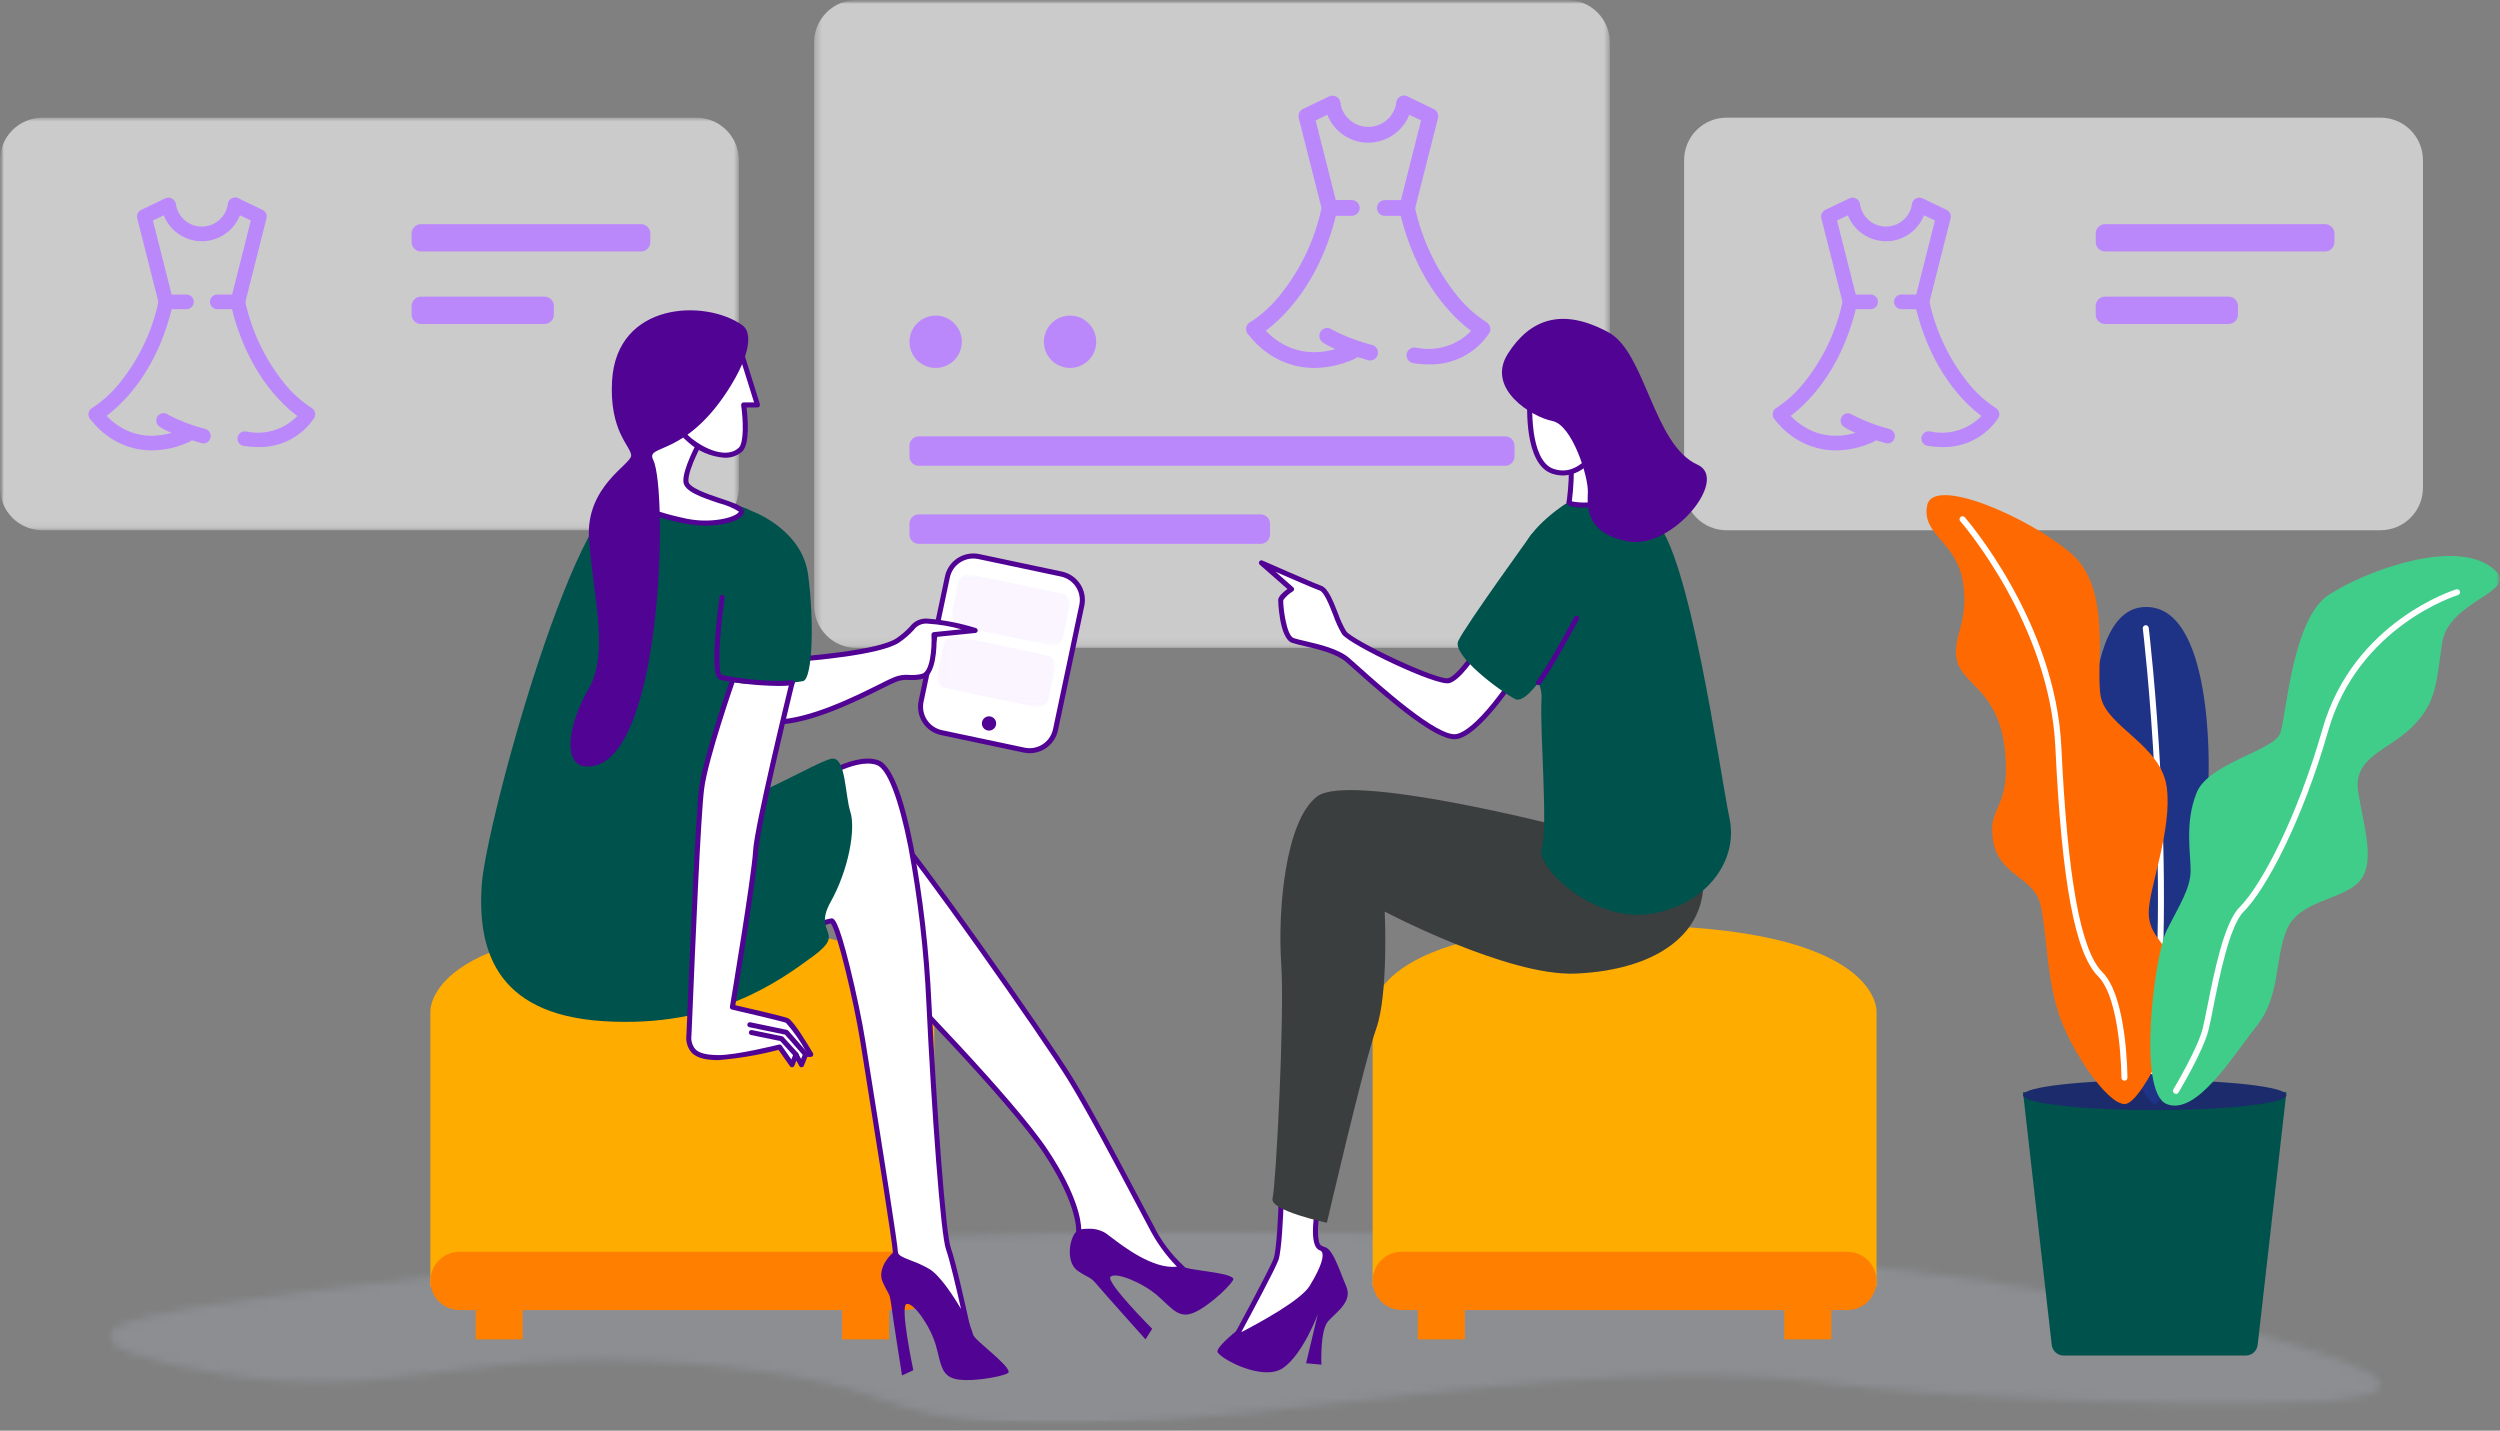 <svg width="339" height="194" viewBox="0 0 339 194" fill="none" xmlns="http://www.w3.org/2000/svg">
<rect x="0" y="0" width="339" height="194" fill="#808080" stroke="none"/>
<g clip-path="url(#clip0_246_1516)">
<mask id="mask0_246_1516" style="mask-type:luminance" maskUnits="userSpaceOnUse" x="0" y="0" width="339" height="194">
<path d="M339 0H0V193.244H339V0Z" fill="white"/>
</mask>
<g mask="url(#mask0_246_1516)">
<mask id="mask1_246_1516" style="mask-type:luminance" maskUnits="userSpaceOnUse" x="0" y="0" width="339" height="194">
<path d="M339 0H0V193.244H339V0Z" fill="white"/>
</mask>
<g mask="url(#mask1_246_1516)">
<g opacity="0.59">
<mask id="mask2_246_1516" style="mask-type:luminance" maskUnits="userSpaceOnUse" x="110" y="0" width="109" height="88">
<path d="M218.294 0H110.395V87.863H218.294V0Z" fill="white"/>
</mask>
<g mask="url(#mask2_246_1516)">
<path d="M212.539 87.863H116.149C115.393 87.863 114.645 87.714 113.947 87.425C113.248 87.136 112.614 86.712 112.08 86.178C111.546 85.643 111.122 85.009 110.833 84.311C110.543 83.613 110.395 82.865 110.395 82.109V5.754C110.395 4.228 111.001 2.764 112.08 1.685C113.159 0.606 114.622 0 116.149 0L212.54 0C213.295 0 214.043 0.149 214.742 0.438C215.44 0.727 216.074 1.151 216.608 1.685C217.143 2.22 217.566 2.854 217.856 3.552C218.145 4.25 218.294 4.998 218.294 5.754V82.109C218.294 82.865 218.145 83.613 217.856 84.311C217.566 85.009 217.143 85.643 216.608 86.178C216.074 86.712 215.44 87.136 214.742 87.425C214.043 87.714 213.295 87.863 212.54 87.863" fill="white"/>
</g>
</g>
<path d="M204.105 63.16H124.583C124.249 63.159 123.928 63.026 123.691 62.789C123.455 62.552 123.321 62.232 123.32 61.897V60.433C123.321 60.098 123.455 59.778 123.691 59.541C123.928 59.304 124.249 59.171 124.583 59.17H204.105C204.44 59.171 204.761 59.304 204.997 59.541C205.234 59.778 205.367 60.098 205.368 60.433V61.9C205.367 62.235 205.234 62.555 204.997 62.792C204.761 63.029 204.44 63.162 204.105 63.163" fill="#BB88FC"/>
<path d="M170.952 73.748H124.583C124.249 73.747 123.928 73.614 123.691 73.377C123.455 73.14 123.321 72.82 123.32 72.485V71.013C123.321 70.678 123.455 70.358 123.691 70.121C123.928 69.885 124.249 69.751 124.583 69.75H170.952C171.287 69.751 171.608 69.885 171.844 70.121C172.081 70.358 172.214 70.678 172.215 71.013V72.48C172.214 72.815 172.081 73.135 171.844 73.372C171.608 73.609 171.287 73.742 170.952 73.743" fill="#BB88FC"/>
<path d="M130.428 46.345C130.428 47.048 130.22 47.735 129.829 48.319C129.439 48.904 128.884 49.359 128.234 49.629C127.585 49.898 126.87 49.968 126.181 49.831C125.492 49.694 124.858 49.355 124.361 48.858C123.864 48.361 123.526 47.728 123.389 47.038C123.251 46.349 123.322 45.634 123.591 44.985C123.86 44.336 124.315 43.781 124.9 43.39C125.484 42.999 126.171 42.791 126.874 42.791C127.817 42.791 128.721 43.165 129.387 43.832C130.054 44.498 130.428 45.402 130.428 46.345Z" fill="#BB88FC"/>
<path d="M148.653 46.345C148.653 47.048 148.444 47.735 148.054 48.319C147.663 48.904 147.108 49.359 146.459 49.629C145.81 49.898 145.095 49.968 144.406 49.831C143.716 49.694 143.083 49.355 142.586 48.858C142.089 48.361 141.75 47.728 141.613 47.038C141.476 46.349 141.546 45.634 141.815 44.985C142.084 44.336 142.54 43.781 143.124 43.39C143.709 42.999 144.396 42.791 145.099 42.791C146.042 42.791 146.945 43.165 147.612 43.832C148.278 44.498 148.653 45.402 148.653 46.345Z" fill="#BB88FC"/>
<path d="M190.794 29.275H187.794C187.51 29.275 187.237 29.162 187.036 28.961C186.836 28.76 186.723 28.488 186.723 28.203C186.723 27.919 186.836 27.647 187.036 27.446C187.237 27.245 187.51 27.132 187.794 27.132H189.963L192.697 16.332L189.945 15.014C189.689 14.891 189.492 14.672 189.397 14.403C189.303 14.135 189.319 13.841 189.442 13.585C189.564 13.328 189.784 13.131 190.052 13.037C190.32 12.942 190.615 12.958 190.871 13.081L194.414 14.781C194.637 14.888 194.817 15.069 194.922 15.293C195.027 15.517 195.051 15.77 194.99 16.01L191.836 28.474C191.778 28.705 191.644 28.91 191.456 29.057C191.267 29.204 191.036 29.283 190.797 29.283" fill="#BB88FC"/>
<path d="M193.711 49.411C193.014 49.409 192.317 49.352 191.628 49.241C191.49 49.219 191.356 49.17 191.236 49.096C191.117 49.022 191.012 48.926 190.93 48.812C190.763 48.582 190.694 48.295 190.739 48.014C190.784 47.734 190.938 47.483 191.168 47.316C191.398 47.149 191.685 47.08 191.965 47.125C193.307 47.422 194.702 47.372 196.018 46.977C197.334 46.583 198.527 45.858 199.483 44.872C197.247 43.217 191.97 38.387 189.747 28.438C189.692 28.163 189.747 27.878 189.9 27.643C190.053 27.408 190.291 27.242 190.565 27.181C190.839 27.12 191.125 27.169 191.363 27.316C191.602 27.464 191.772 27.699 191.839 27.971C192.779 32.456 194.78 36.65 197.672 40.203C198.777 41.56 200.087 42.736 201.555 43.687C201.678 43.757 201.786 43.85 201.873 43.962C201.96 44.074 202.024 44.202 202.061 44.338C202.098 44.475 202.108 44.617 202.09 44.758C202.072 44.898 202.026 45.033 201.955 45.156C201.057 46.508 199.829 47.609 198.386 48.354C196.944 49.099 195.335 49.463 193.713 49.412" fill="#BB88FC"/>
<path d="M183.3 29.275H180.3C180.061 29.275 179.829 29.196 179.641 29.049C179.453 28.902 179.319 28.697 179.261 28.466L176.107 16.002C176.046 15.762 176.071 15.509 176.176 15.285C176.281 15.061 176.46 14.88 176.683 14.773L180.226 13.073C180.482 12.95 180.777 12.934 181.045 13.029C181.313 13.123 181.532 13.32 181.655 13.576C181.778 13.833 181.794 14.127 181.7 14.396C181.605 14.664 181.408 14.883 181.152 15.006L178.4 16.324L181.134 27.124H183.303C183.587 27.124 183.859 27.237 184.06 27.438C184.261 27.639 184.374 27.911 184.374 28.195C184.374 28.48 184.261 28.752 184.06 28.953C183.859 29.154 183.587 29.267 183.303 29.267" fill="#BB88FC"/>
<path d="M170.061 45.69C169.826 45.688 169.598 45.609 169.412 45.465C169.227 45.32 169.094 45.119 169.034 44.892C168.974 44.664 168.99 44.423 169.08 44.206C169.171 43.989 169.33 43.808 169.533 43.69C171.001 42.739 172.311 41.564 173.415 40.207C176.327 36.666 178.33 32.467 179.248 27.975C179.279 27.838 179.337 27.708 179.417 27.593C179.498 27.478 179.601 27.38 179.72 27.304C179.839 27.229 179.971 27.177 180.11 27.153C180.248 27.129 180.39 27.132 180.527 27.163C180.665 27.194 180.795 27.251 180.91 27.332C181.025 27.413 181.123 27.516 181.198 27.634C181.274 27.753 181.325 27.886 181.349 28.024C181.373 28.163 181.37 28.305 181.339 28.442C178.539 40.963 170.907 45.375 170.584 45.557C170.424 45.647 170.244 45.694 170.06 45.694" fill="#BB88FC"/>
<path d="M185.544 19.351C184.137 19.354 182.774 18.859 181.696 17.954C180.619 17.049 179.896 15.792 179.655 14.405C179.626 14.264 179.625 14.119 179.653 13.978C179.681 13.837 179.737 13.703 179.818 13.584C179.899 13.465 180.002 13.364 180.123 13.286C180.244 13.208 180.379 13.155 180.521 13.13C180.662 13.105 180.807 13.11 180.947 13.142C181.087 13.175 181.22 13.235 181.336 13.32C181.452 13.404 181.55 13.511 181.624 13.634C181.698 13.758 181.746 13.895 181.766 14.037C181.925 14.937 182.4 15.75 183.106 16.331C183.811 16.912 184.701 17.222 185.615 17.205C186.528 17.188 187.406 16.845 188.089 16.239C188.773 15.633 189.218 14.802 189.343 13.897C189.362 13.758 189.409 13.623 189.479 13.502C189.55 13.38 189.644 13.274 189.756 13.189C189.868 13.104 189.996 13.041 190.132 13.005C190.268 12.97 190.41 12.961 190.549 12.98C190.689 12.999 190.823 13.045 190.945 13.116C191.066 13.187 191.172 13.281 191.258 13.393C191.343 13.505 191.405 13.633 191.441 13.769C191.477 13.905 191.485 14.047 191.466 14.186C191.265 15.615 190.556 16.924 189.468 17.872C188.38 18.821 186.987 19.346 185.543 19.35" fill="#BB88FC"/>
<path d="M178.222 49.898C176.366 49.901 174.541 49.427 172.922 48.521C171.446 47.704 170.167 46.574 169.175 45.211C169.096 45.094 169.042 44.963 169.015 44.825C168.987 44.687 168.987 44.545 169.015 44.407C169.042 44.269 169.097 44.138 169.175 44.02C169.253 43.904 169.354 43.803 169.471 43.725C169.588 43.647 169.719 43.593 169.857 43.565C169.995 43.538 170.137 43.538 170.275 43.565C170.413 43.593 170.544 43.647 170.661 43.725C170.778 43.803 170.878 43.904 170.957 44.021C171.131 44.279 175.192 50.106 182.868 46.678C183.127 46.562 183.422 46.554 183.687 46.656C183.953 46.757 184.167 46.96 184.283 47.219C184.399 47.479 184.407 47.774 184.305 48.039C184.204 48.305 184.001 48.519 183.742 48.635C182.014 49.442 180.134 49.873 178.227 49.898" fill="#BB88FC"/>
<path d="M185.801 48.885C185.702 48.885 185.603 48.871 185.508 48.844C184.699 48.615 180.597 47.418 179.299 46.377C179.189 46.289 179.098 46.18 179.03 46.057C178.963 45.933 178.92 45.798 178.905 45.658C178.889 45.518 178.902 45.376 178.941 45.241C178.981 45.106 179.046 44.98 179.135 44.87C179.223 44.761 179.331 44.669 179.455 44.602C179.578 44.534 179.714 44.492 179.854 44.476C179.994 44.461 180.135 44.473 180.27 44.513C180.405 44.552 180.531 44.618 180.641 44.706C182.371 45.608 184.2 46.305 186.092 46.783C186.338 46.856 186.55 47.014 186.689 47.23C186.828 47.446 186.885 47.704 186.85 47.958C186.815 48.212 186.69 48.446 186.497 48.615C186.305 48.785 186.058 48.88 185.801 48.883" fill="#BB88FC"/>
<g opacity="0.59">
<mask id="mask3_246_1516" style="mask-type:luminance" maskUnits="userSpaceOnUse" x="0" y="15" width="101" height="57">
<path d="M100.186 15.959H0V71.904H100.186V15.959Z" fill="white"/>
</mask>
<g mask="url(#mask3_246_1516)">
<path d="M94.431 71.904H5.754C4.228 71.904 2.764 71.298 1.685 70.219C0.606 69.14 0 67.676 0 66.15L0 21.709C0.001 20.184 0.608 18.721 1.687 17.643C2.766 16.565 4.229 15.959 5.754 15.959H94.431C95.957 15.959 97.421 16.565 98.5 17.644C99.579 18.723 100.185 20.187 100.185 21.713V66.149C100.185 67.675 99.579 69.139 98.5 70.218C97.421 71.297 95.957 71.904 94.431 71.904Z" fill="white"/>
</g>
</g>
<path d="M86.921 34.1H57.075C56.741 34.099 56.42 33.965 56.184 33.729C55.947 33.492 55.814 33.172 55.812 32.837V31.655C55.814 31.32 55.947 31 56.184 30.763C56.42 30.526 56.741 30.393 57.075 30.392H86.921C87.256 30.394 87.576 30.528 87.812 30.765C88.048 31.001 88.181 31.322 88.181 31.656V32.838C88.18 33.173 88.047 33.493 87.81 33.73C87.574 33.967 87.253 34.1 86.918 34.101" fill="#BB88FC"/>
<path d="M73.841 43.931H57.075C56.741 43.93 56.42 43.797 56.184 43.56C55.947 43.323 55.814 43.003 55.812 42.668V41.486C55.814 41.151 55.947 40.831 56.184 40.594C56.42 40.358 56.741 40.224 57.075 40.223H73.841C74.176 40.224 74.497 40.358 74.733 40.594C74.97 40.831 75.103 41.151 75.105 41.486V42.668C75.103 43.003 74.97 43.323 74.733 43.56C74.497 43.797 74.176 43.93 73.841 43.931" fill="#BB88FC"/>
<path d="M32.249 41.926H29.46C29.196 41.926 28.943 41.821 28.756 41.635C28.57 41.448 28.465 41.195 28.465 40.931C28.465 40.667 28.57 40.414 28.756 40.227C28.943 40.041 29.196 39.936 29.46 39.936H31.474L34.012 29.903L31.457 28.679C31.225 28.561 31.049 28.358 30.965 28.111C30.882 27.865 30.898 27.596 31.01 27.362C31.122 27.127 31.322 26.946 31.566 26.857C31.811 26.768 32.08 26.778 32.317 26.885L35.606 28.461C35.812 28.561 35.978 28.729 36.076 28.937C36.173 29.144 36.196 29.379 36.141 29.602L33.213 41.176C33.158 41.39 33.033 41.58 32.858 41.716C32.684 41.852 32.469 41.926 32.248 41.927" fill="#BB88FC"/>
<path d="M34.959 60.622C34.311 60.62 33.664 60.568 33.024 60.464C32.766 60.419 32.537 60.275 32.385 60.062C32.233 59.849 32.171 59.585 32.212 59.327C32.254 59.069 32.395 58.838 32.605 58.683C32.815 58.528 33.078 58.462 33.337 58.499C34.582 58.775 35.878 58.728 37.1 58.362C38.322 57.996 39.429 57.323 40.318 56.407C38.242 54.87 33.342 50.386 31.278 41.148C31.223 40.892 31.272 40.624 31.413 40.403C31.555 40.182 31.778 40.027 32.034 39.969C32.29 39.912 32.558 39.958 32.78 40.098C33.002 40.237 33.16 40.459 33.22 40.714C34.093 44.878 35.95 48.772 38.636 52.071C39.661 53.331 40.877 54.422 42.241 55.305C42.471 55.437 42.639 55.654 42.709 55.91C42.778 56.166 42.743 56.439 42.612 56.669C41.778 57.925 40.637 58.947 39.298 59.639C37.958 60.33 36.465 60.669 34.958 60.621" fill="#BB88FC"/>
<path d="M25.289 41.926H22.501C22.279 41.925 22.064 41.851 21.89 41.715C21.715 41.579 21.591 41.389 21.536 41.175L18.608 29.602C18.552 29.379 18.575 29.144 18.673 28.937C18.77 28.729 18.936 28.561 19.143 28.461L22.432 26.885C22.669 26.778 22.938 26.768 23.182 26.857C23.426 26.946 23.626 27.127 23.738 27.362C23.851 27.596 23.867 27.865 23.783 28.111C23.7 28.358 23.523 28.561 23.292 28.679L20.737 29.903L23.275 39.936H25.289C25.552 39.936 25.805 40.041 25.992 40.227C26.179 40.414 26.284 40.667 26.284 40.931C26.284 41.195 26.179 41.448 25.992 41.635C25.805 41.821 25.552 41.926 25.289 41.926Z" fill="#BB88FC"/>
<path d="M12.999 57.168C12.779 57.168 12.566 57.095 12.392 56.961C12.217 56.827 12.093 56.639 12.037 56.426C11.981 56.214 11.997 55.989 12.082 55.786C12.168 55.584 12.318 55.415 12.509 55.307C13.87 54.423 15.085 53.332 16.109 52.073C18.812 48.785 20.672 44.886 21.525 40.716C21.552 40.587 21.605 40.465 21.68 40.357C21.755 40.249 21.85 40.157 21.961 40.086C22.071 40.015 22.195 39.967 22.325 39.944C22.454 39.921 22.587 39.924 22.715 39.952C22.843 39.981 22.965 40.035 23.072 40.111C23.18 40.187 23.271 40.283 23.341 40.394C23.411 40.506 23.458 40.63 23.48 40.76C23.501 40.889 23.497 41.022 23.467 41.15C20.867 52.776 13.781 56.873 13.48 57.042C13.332 57.126 13.164 57.17 12.994 57.17" fill="#BB88FC"/>
<path d="M27.373 32.712C26.066 32.715 24.801 32.255 23.8 31.415C22.8 30.575 22.128 29.407 21.905 28.12C21.88 27.99 21.881 27.857 21.908 27.727C21.934 27.597 21.987 27.475 22.062 27.366C22.137 27.257 22.233 27.164 22.345 27.092C22.456 27.021 22.58 26.972 22.711 26.95C22.841 26.927 22.975 26.93 23.104 26.96C23.233 26.989 23.354 27.044 23.462 27.121C23.569 27.198 23.66 27.296 23.73 27.409C23.799 27.522 23.845 27.647 23.865 27.778C24.012 28.614 24.453 29.37 25.108 29.91C25.763 30.45 26.589 30.738 27.438 30.722C28.287 30.707 29.102 30.388 29.737 29.825C30.372 29.261 30.784 28.489 30.9 27.648C30.936 27.387 31.074 27.15 31.284 26.99C31.494 26.831 31.759 26.761 32.021 26.797C32.282 26.832 32.519 26.97 32.678 27.18C32.838 27.39 32.908 27.655 32.872 27.917C32.687 29.245 32.029 30.462 31.018 31.344C30.008 32.226 28.713 32.713 27.372 32.717" fill="#BB88FC"/>
<path d="M20.574 61.075C18.849 61.079 17.153 60.638 15.648 59.796C14.277 59.038 13.09 57.989 12.168 56.723C12.038 56.504 11.998 56.243 12.054 55.995C12.111 55.746 12.261 55.529 12.473 55.388C12.686 55.247 12.944 55.193 13.195 55.237C13.446 55.28 13.671 55.419 13.823 55.623C13.985 55.862 17.756 61.273 24.882 58.09C25.123 57.982 25.396 57.975 25.643 58.069C25.89 58.163 26.088 58.352 26.196 58.593C26.304 58.834 26.311 59.107 26.217 59.354C26.123 59.6 25.935 59.799 25.694 59.907C24.089 60.656 22.344 61.056 20.574 61.08" fill="#BB88FC"/>
<path d="M27.611 60.131C27.52 60.131 27.428 60.118 27.339 60.093C26.588 59.88 22.779 58.769 21.574 57.802C21.47 57.721 21.382 57.62 21.317 57.505C21.252 57.39 21.21 57.264 21.195 57.132C21.179 57.001 21.189 56.868 21.226 56.741C21.262 56.614 21.324 56.495 21.406 56.392C21.489 56.289 21.592 56.203 21.708 56.14C21.824 56.077 21.952 56.038 22.083 56.024C22.215 56.011 22.348 56.024 22.474 56.063C22.6 56.102 22.718 56.165 22.819 56.25C24.426 57.087 26.125 57.734 27.881 58.178C28.106 58.25 28.298 58.398 28.423 58.598C28.549 58.797 28.6 59.035 28.568 59.268C28.535 59.502 28.421 59.716 28.246 59.874C28.071 60.031 27.846 60.122 27.61 60.13" fill="#BB88FC"/>
<g opacity="0.59">
<path d="M322.798 71.903H234.121C232.595 71.903 231.132 71.297 230.052 70.218C228.973 69.139 228.367 67.675 228.367 66.149V21.708C228.367 20.182 228.973 18.718 230.052 17.639C231.132 16.56 232.595 15.954 234.121 15.954H322.798C324.324 15.954 325.788 16.56 326.867 17.639C327.946 18.718 328.552 20.182 328.552 21.708V66.144C328.552 67.67 327.946 69.134 326.867 70.213C325.788 71.292 324.324 71.898 322.798 71.898" fill="white"/>
</g>
<path d="M315.289 34.1H285.443C285.108 34.099 284.787 33.965 284.551 33.729C284.314 33.492 284.181 33.172 284.18 32.837V31.655C284.181 31.32 284.314 31 284.551 30.763C284.787 30.526 285.108 30.393 285.443 30.392H315.289C315.623 30.393 315.944 30.526 316.181 30.763C316.417 31 316.551 31.32 316.552 31.655V32.837C316.551 33.172 316.417 33.492 316.181 33.729C315.944 33.965 315.623 34.099 315.289 34.1Z" fill="#BB88FC"/>
<path d="M302.207 43.931H285.441C285.106 43.93 284.785 43.797 284.549 43.56C284.312 43.323 284.179 43.003 284.178 42.668V41.486C284.179 41.151 284.312 40.831 284.549 40.594C284.785 40.358 285.106 40.224 285.441 40.223H302.207C302.541 40.224 302.862 40.358 303.099 40.594C303.335 40.831 303.469 41.151 303.47 41.486V42.668C303.469 43.003 303.335 43.323 303.099 43.56C302.862 43.797 302.541 43.93 302.207 43.931Z" fill="#BB88FC"/>
<path d="M260.614 41.926H257.825C257.561 41.926 257.308 41.821 257.122 41.635C256.935 41.448 256.83 41.195 256.83 40.931C256.83 40.667 256.935 40.414 257.122 40.227C257.308 40.041 257.561 39.936 257.825 39.936H259.839L262.377 29.903L259.822 28.679C259.59 28.561 259.414 28.358 259.33 28.111C259.247 27.865 259.263 27.596 259.375 27.362C259.488 27.127 259.687 26.946 259.932 26.857C260.176 26.768 260.445 26.778 260.682 26.885L263.971 28.461C264.178 28.561 264.344 28.729 264.441 28.937C264.538 29.144 264.561 29.379 264.506 29.602L261.578 41.175C261.523 41.389 261.398 41.579 261.224 41.715C261.049 41.851 260.835 41.925 260.614 41.926Z" fill="#BB88FC"/>
<path d="M263.325 60.622C262.677 60.62 262.031 60.568 261.391 60.464C261.261 60.445 261.135 60.401 261.022 60.333C260.909 60.265 260.81 60.176 260.732 60.069C260.654 59.963 260.597 59.842 260.566 59.714C260.535 59.586 260.529 59.453 260.55 59.323C260.571 59.192 260.618 59.068 260.687 58.955C260.756 58.843 260.848 58.746 260.955 58.669C261.062 58.593 261.184 58.538 261.312 58.509C261.441 58.48 261.574 58.476 261.704 58.499C262.95 58.775 264.245 58.728 265.467 58.362C266.689 57.996 267.797 57.323 268.685 56.407C266.609 54.87 261.709 50.386 259.645 41.148C259.615 41.02 259.611 40.887 259.633 40.758C259.654 40.628 259.702 40.504 259.771 40.392C259.841 40.281 259.933 40.185 260.04 40.109C260.147 40.033 260.269 39.979 260.397 39.95C260.525 39.922 260.658 39.919 260.788 39.942C260.917 39.965 261.041 40.013 261.151 40.084C261.262 40.155 261.358 40.247 261.432 40.355C261.507 40.464 261.56 40.585 261.587 40.714C262.46 44.878 264.317 48.772 267.003 52.071C268.029 53.331 269.245 54.422 270.608 55.305C270.838 55.437 271.007 55.654 271.077 55.91C271.146 56.166 271.112 56.439 270.98 56.669C270.147 57.925 269.006 58.947 267.666 59.639C266.327 60.33 264.833 60.668 263.326 60.621" fill="#BB88FC"/>
<path d="M253.656 41.926H250.868C250.647 41.925 250.432 41.851 250.257 41.715C250.082 41.579 249.958 41.389 249.903 41.175L246.975 29.602C246.919 29.379 246.943 29.144 247.04 28.937C247.137 28.729 247.303 28.561 247.51 28.461L250.799 26.885C251.036 26.778 251.305 26.768 251.549 26.857C251.794 26.946 251.993 27.127 252.105 27.362C252.218 27.596 252.234 27.865 252.151 28.111C252.067 28.358 251.89 28.561 251.659 28.679L249.104 29.903L251.642 39.936H253.656C253.92 39.936 254.173 40.041 254.359 40.227C254.546 40.414 254.651 40.667 254.651 40.931C254.651 41.195 254.546 41.448 254.359 41.635C254.173 41.821 253.92 41.926 253.656 41.926Z" fill="#BB88FC"/>
<path d="M241.364 57.168C241.147 57.164 240.936 57.089 240.765 56.955C240.594 56.82 240.471 56.633 240.416 56.423C240.36 56.212 240.375 55.989 240.458 55.788C240.541 55.587 240.687 55.418 240.874 55.307C242.236 54.423 243.45 53.332 244.474 52.073C247.178 48.785 249.037 44.886 249.89 40.716C249.969 40.481 250.131 40.283 250.347 40.161C250.563 40.039 250.816 40.001 251.058 40.055C251.3 40.109 251.513 40.251 251.656 40.453C251.799 40.656 251.862 40.904 251.832 41.15C249.232 52.776 242.147 56.873 241.846 57.042C241.697 57.126 241.53 57.17 241.359 57.17" fill="#BB88FC"/>
<path d="M255.739 32.712C254.433 32.715 253.167 32.255 252.167 31.415C251.166 30.575 250.495 29.407 250.271 28.12C250.232 27.863 250.295 27.6 250.446 27.388C250.598 27.177 250.827 27.033 251.084 26.988C251.34 26.943 251.604 27.001 251.819 27.149C252.033 27.296 252.182 27.522 252.231 27.778C252.378 28.614 252.819 29.37 253.474 29.91C254.129 30.45 254.956 30.738 255.805 30.722C256.653 30.707 257.469 30.388 258.103 29.825C258.738 29.261 259.151 28.489 259.266 27.648C259.324 27.407 259.469 27.195 259.674 27.055C259.879 26.915 260.128 26.856 260.374 26.889C260.62 26.923 260.845 27.047 261.005 27.237C261.164 27.427 261.248 27.669 261.238 27.917C261.053 29.245 260.395 30.462 259.385 31.344C258.374 32.226 257.08 32.713 255.738 32.717" fill="#BB88FC"/>
<path d="M248.942 61.075C247.217 61.078 245.521 60.638 244.016 59.796C242.646 59.037 241.459 57.989 240.537 56.723C240.407 56.504 240.367 56.243 240.424 55.995C240.48 55.746 240.63 55.529 240.843 55.388C241.055 55.247 241.313 55.193 241.564 55.237C241.815 55.28 242.04 55.419 242.192 55.623C242.354 55.862 246.125 61.273 253.251 58.09C253.37 58.037 253.499 58.007 253.629 58.004C253.76 58 253.89 58.022 254.012 58.069C254.134 58.116 254.246 58.186 254.341 58.276C254.436 58.366 254.512 58.473 254.565 58.593C254.619 58.712 254.648 58.84 254.651 58.971C254.655 59.102 254.633 59.232 254.586 59.354C254.54 59.476 254.469 59.588 254.38 59.682C254.29 59.777 254.182 59.854 254.063 59.907C252.458 60.656 250.713 61.056 248.943 61.08" fill="#BB88FC"/>
<path d="M255.979 60.131C255.887 60.131 255.795 60.118 255.707 60.093C254.956 59.88 251.147 58.769 249.942 57.802C249.742 57.635 249.615 57.396 249.589 57.137C249.563 56.878 249.64 56.618 249.803 56.415C249.966 56.212 250.202 56.08 250.461 56.05C250.72 56.019 250.981 56.091 251.187 56.25C252.794 57.087 254.492 57.734 256.249 58.178C256.473 58.25 256.665 58.398 256.791 58.598C256.917 58.797 256.968 59.035 256.935 59.268C256.903 59.502 256.789 59.716 256.614 59.874C256.439 60.031 256.214 60.122 255.978 60.13" fill="#BB88FC"/>
<g opacity="0.3">
<mask id="mask4_246_1516" style="mask-type:luminance" maskUnits="userSpaceOnUse" x="14" y="166" width="309" height="28">
<path d="M322.959 166.861H14.695V193.243H322.959V166.861Z" fill="white"/>
</mask>
<g mask="url(#mask4_246_1516)">
<mask id="mask5_246_1516" style="mask-type:luminance" maskUnits="userSpaceOnUse" x="14" y="166" width="309" height="28">
<path d="M29.785 176.759C24.057 177.576 14.752 179.074 14.692 181.232C14.638 183.179 22.131 184.774 24.754 185.332C54.745 191.717 61.26 181.012 100.942 185.632C121.755 188.056 118.615 192.076 137.072 193.087C162.326 194.471 200.818 186.071 232.389 186.449C245.859 186.61 246.071 187.971 264.403 189.058C271.603 189.485 322.046 192.413 322.943 187.94C323.105 187.131 321.889 184.878 300.076 179.366C300.076 179.366 195.935 153.055 29.785 176.757" fill="white"/>
</mask>
<g mask="url(#mask5_246_1516)">
<path d="M323.11 153.057H14.643V194.473H323.11V153.057Z" fill="url(#paint0_linear_246_1516)"/>
</g>
</g>
</g>
<path d="M304.53 183.811H279.83C279.431 183.811 279.046 183.664 278.749 183.399C278.451 183.133 278.262 182.767 278.216 182.371L274.316 148.089H310.038L306.138 182.371C306.093 182.767 305.904 183.133 305.606 183.399C305.308 183.664 304.923 183.811 304.524 183.811" fill="#00524C"/>
<path d="M310.04 148.496C310.04 149.617 302.04 150.526 292.179 150.526C282.318 150.526 274.318 149.617 274.318 148.496C274.318 147.375 282.318 146.466 292.179 146.466C302.04 146.466 310.04 147.375 310.04 148.496Z" fill="#1C2B6B"/>
<path d="M290.557 82.327C280.815 83.139 284.057 112.366 284.057 112.366C286.493 137.534 289.74 148.9 292.176 149.712C294.612 150.524 299.483 113.99 299.483 105.059C299.483 105.059 300.295 81.515 290.552 82.327" fill="#1E3286"/>
<path d="M291.774 145.652C291.716 145.653 291.659 145.641 291.607 145.617C291.554 145.594 291.507 145.559 291.47 145.516C291.432 145.473 291.403 145.422 291.387 145.367C291.37 145.312 291.366 145.254 291.374 145.197C294.574 118.76 290.603 85.549 290.562 85.216C290.554 85.112 290.586 85.008 290.652 84.927C290.718 84.846 290.813 84.794 290.917 84.781C291.02 84.768 291.125 84.796 291.209 84.858C291.293 84.921 291.349 85.013 291.367 85.116C291.408 85.45 295.395 118.759 292.179 145.293C292.167 145.391 292.12 145.481 292.046 145.547C291.973 145.613 291.878 145.649 291.779 145.65" fill="white"/>
<path d="M261.327 68.525C260.515 72.584 265.387 73.396 266.198 79.079C267.009 84.762 264.574 86.386 265.386 89.633C266.198 92.88 271.069 93.692 271.881 101.811C272.693 109.93 269.445 109.118 270.257 113.989C271.069 118.86 275.94 118.86 276.752 122.919C277.564 126.978 277.564 132.661 279.187 137.533C280.81 142.405 285.682 149.711 288.118 149.711C290.554 149.711 297.049 135.911 295.425 131.85C293.801 127.789 291.366 126.979 291.366 123.731C291.366 120.483 294.614 112.365 293.802 106.682C292.99 100.999 285.683 98.563 284.871 94.504C284.059 90.445 286.495 79.89 280.812 75.019C275.129 70.148 262.139 64.465 261.327 68.524" fill="#FF6902"/>
<path d="M338.455 77.455C341.325 80.325 331.96 81.514 331.148 87.197C330.336 92.88 330.336 95.316 327.089 98.563C323.842 101.81 318.97 102.622 319.782 107.494C320.594 112.366 322.218 117.236 319.782 119.672C317.346 122.108 311.663 122.108 310.039 126.167C308.415 130.226 309.227 135.097 305.98 139.157C302.733 143.217 297.861 151.335 293.802 149.711C289.743 148.087 292.178 129.411 293.802 126.167C295.426 122.923 297.049 120.484 297.049 118.048C297.049 115.612 296.237 111.553 297.861 107.494C299.485 103.435 308.415 101.811 309.227 99.375C310.039 96.939 310.851 83.949 315.722 80.702C320.593 77.455 333.584 72.583 338.455 77.455Z" fill="#40CD8A"/>
<path d="M295.062 148.322C294.99 148.322 294.92 148.303 294.858 148.267C294.796 148.231 294.744 148.179 294.709 148.116C294.674 148.053 294.655 147.983 294.656 147.911C294.657 147.839 294.677 147.769 294.714 147.707C294.747 147.652 297.999 142.216 298.685 139.468C298.862 138.76 299.076 137.688 299.322 136.446C300.222 131.939 301.576 125.129 303.663 123.046C306.693 120.017 311.534 110.739 314.926 98.866C319.105 84.238 332.926 79.957 333.061 79.915C333.164 79.884 333.276 79.895 333.37 79.947C333.465 79.998 333.536 80.084 333.567 80.188C333.598 80.291 333.586 80.402 333.535 80.497C333.484 80.591 333.397 80.662 333.294 80.693C333.159 80.733 319.761 84.898 315.706 99.093C312.276 111.099 307.34 120.522 304.237 123.625C302.324 125.538 300.944 132.472 300.119 136.614C299.869 137.866 299.654 138.947 299.473 139.674C298.757 142.54 295.546 147.907 295.41 148.134C295.374 148.195 295.324 148.245 295.263 148.28C295.202 148.315 295.133 148.334 295.062 148.334" fill="white"/>
<path d="M288.073 146.543C287.966 146.543 287.864 146.501 287.788 146.426C287.712 146.351 287.668 146.25 287.667 146.143C287.667 146.037 287.597 135.488 284.505 132.396C281.369 129.259 279.579 119.662 278.705 101.277C277.905 84.577 265.936 70.812 265.816 70.677C265.78 70.637 265.752 70.591 265.734 70.54C265.716 70.489 265.709 70.436 265.712 70.382C265.715 70.328 265.728 70.276 265.752 70.227C265.775 70.179 265.808 70.136 265.848 70.1C265.889 70.065 265.936 70.038 265.987 70.02C266.037 70.003 266.091 69.996 266.145 70C266.198 70.004 266.251 70.018 266.299 70.042C266.347 70.066 266.39 70.099 266.425 70.14C266.548 70.279 278.707 84.245 279.515 101.24C280.369 119.162 282.137 128.88 285.08 131.824C288.408 135.152 288.48 145.696 288.48 146.143C288.48 146.25 288.438 146.352 288.363 146.429C288.288 146.505 288.186 146.548 288.08 146.55L288.073 146.543Z" fill="white"/>
<path d="M138.873 101.713L127.668 99.343C126.736 99.146 125.921 98.587 125.402 97.789C124.882 96.99 124.701 96.019 124.898 95.087L128.462 78.238C128.659 77.306 129.218 76.491 130.016 75.972C130.814 75.452 131.786 75.271 132.718 75.468L143.923 77.838C144.854 78.035 145.67 78.594 146.189 79.393C146.708 80.191 146.89 81.162 146.693 82.094L143.129 98.943C143.032 99.405 142.845 99.843 142.578 100.232C142.311 100.621 141.971 100.953 141.575 101.211C141.18 101.468 140.738 101.645 140.274 101.731C139.811 101.817 139.334 101.811 138.873 101.713Z" fill="white"/>
<path d="M139.622 102.134C139.347 102.134 139.072 102.105 138.804 102.048L127.604 99.678C127.098 99.571 126.619 99.366 126.193 99.074C125.767 98.781 125.403 98.408 125.121 97.975C124.839 97.543 124.646 97.058 124.551 96.55C124.456 96.043 124.463 95.521 124.57 95.016L128.134 78.167C128.35 77.147 128.962 76.254 129.836 75.685C130.711 75.116 131.775 74.917 132.796 75.133L143.996 77.503C144.501 77.61 144.98 77.815 145.406 78.107C145.832 78.4 146.196 78.773 146.478 79.206C146.76 79.638 146.954 80.123 147.048 80.63C147.143 81.138 147.136 81.66 147.03 82.165L143.466 99.015C143.28 99.897 142.796 100.688 142.096 101.256C141.397 101.824 140.523 102.133 139.622 102.134ZM131.968 75.735C131.224 75.738 130.504 75.995 129.927 76.464C129.35 76.933 128.952 77.586 128.798 78.313L125.234 95.162C125.056 96.005 125.219 96.884 125.689 97.606C126.159 98.328 126.897 98.834 127.74 99.012L138.94 101.382C139.357 101.471 139.788 101.476 140.207 101.398C140.627 101.32 141.027 101.16 141.384 100.927C141.742 100.695 142.05 100.394 142.291 100.042C142.532 99.69 142.702 99.294 142.79 98.876L146.354 82.027C146.442 81.61 146.447 81.179 146.369 80.76C146.291 80.34 146.131 79.94 145.898 79.583C145.665 79.225 145.364 78.917 145.013 78.676C144.661 78.435 144.265 78.265 143.848 78.177L132.648 75.807C132.424 75.759 132.196 75.735 131.968 75.735Z" fill="#510394"/>
<g opacity="0.59">
<mask id="mask6_246_1516" style="mask-type:luminance" maskUnits="userSpaceOnUse" x="128" y="77" width="18" height="11">
<path d="M145.085 77.847H128.996V87.562H145.085V77.847Z" fill="white"/>
</mask>
<g mask="url(#mask6_246_1516)">
<path d="M142.512 87.532L130.083 84.903C129.907 84.866 129.74 84.794 129.591 84.692C129.443 84.591 129.316 84.461 129.218 84.31C129.12 84.159 129.052 83.99 129.019 83.814C128.986 83.637 128.989 83.455 129.026 83.279L129.945 78.933C129.982 78.757 130.054 78.59 130.155 78.442C130.257 78.293 130.387 78.166 130.538 78.068C130.689 77.97 130.857 77.902 131.034 77.87C131.211 77.837 131.393 77.839 131.569 77.876L143.998 80.505C144.174 80.542 144.341 80.614 144.489 80.715C144.638 80.817 144.765 80.947 144.863 81.098C144.961 81.249 145.029 81.417 145.062 81.594C145.094 81.771 145.092 81.953 145.055 82.129L144.136 86.475C144.099 86.651 144.027 86.818 143.925 86.966C143.824 87.115 143.694 87.242 143.543 87.34C143.392 87.438 143.223 87.505 143.046 87.538C142.869 87.572 142.688 87.569 142.512 87.532Z" fill="#F6EEFF"/>
</g>
</g>
<g opacity="0.59">
<mask id="mask7_246_1516" style="mask-type:luminance" maskUnits="userSpaceOnUse" x="127" y="86" width="17" height="10">
<path d="M143.122 86.223H127.033V95.938H143.122V86.223Z" fill="white"/>
</mask>
<g mask="url(#mask7_246_1516)">
<path d="M140.549 95.908L128.12 93.279C127.944 93.242 127.777 93.17 127.628 93.069C127.48 92.967 127.353 92.837 127.255 92.686C127.157 92.535 127.089 92.366 127.056 92.19C127.023 92.013 127.026 91.831 127.063 91.655L127.982 87.309C128.019 87.133 128.091 86.966 128.192 86.817C128.294 86.669 128.424 86.542 128.575 86.444C128.726 86.346 128.894 86.278 129.071 86.246C129.248 86.213 129.43 86.215 129.606 86.252L142.035 88.881C142.211 88.918 142.378 88.99 142.527 89.091C142.675 89.193 142.802 89.323 142.9 89.474C142.998 89.625 143.066 89.793 143.099 89.97C143.132 90.147 143.129 90.329 143.092 90.505L142.173 94.851C142.136 95.027 142.064 95.194 141.962 95.342C141.861 95.491 141.731 95.618 141.58 95.716C141.429 95.814 141.26 95.882 141.083 95.915C140.907 95.947 140.725 95.945 140.549 95.908Z" fill="#F6EEFF"/>
</g>
</g>
<path d="M135.079 98.101C135.079 98.292 135.022 98.479 134.916 98.638C134.809 98.797 134.658 98.921 134.482 98.994C134.305 99.068 134.11 99.087 133.923 99.049C133.735 99.012 133.563 98.92 133.428 98.785C133.293 98.65 133.2 98.477 133.163 98.29C133.126 98.102 133.145 97.908 133.218 97.731C133.291 97.554 133.415 97.403 133.574 97.297C133.733 97.191 133.92 97.134 134.112 97.134C134.368 97.134 134.614 97.236 134.795 97.417C134.977 97.599 135.079 97.844 135.079 98.101Z" fill="#510394"/>
<path d="M254.456 174.434H186.128V137.199C186.128 137.199 185.34 125.475 220.292 125.475C255.244 125.475 254.456 137.199 254.456 137.199V174.434Z" fill="#FFAC00"/>
<path d="M252.045 170.052C251.559 169.847 251.036 169.741 250.508 169.742H190.075C189.027 169.742 188.023 170.158 187.282 170.899C186.541 171.64 186.125 172.644 186.125 173.692C186.125 174.74 186.541 175.744 187.282 176.485C188.023 177.226 189.027 177.642 190.075 177.642H192.256V181.621H198.634V177.642H241.949V181.621H248.327V177.642H250.508C251.419 177.641 252.301 177.325 253.006 176.749C253.711 176.172 254.194 175.369 254.375 174.476C254.556 173.584 254.423 172.656 253.998 171.85C253.574 171.045 252.884 170.41 252.045 170.055" fill="#FF7F00"/>
<path d="M126.689 174.434H58.361V137.199C58.361 137.199 57.573 125.475 92.525 125.475C127.477 125.475 126.689 137.199 126.689 137.199V174.434Z" fill="#FFAC00"/>
<path d="M124.277 170.052C123.791 169.847 123.268 169.741 122.74 169.742H62.307C61.26 169.742 60.255 170.158 59.514 170.899C58.774 171.64 58.357 172.644 58.357 173.692C58.357 174.74 58.774 175.744 59.514 176.485C60.255 177.226 61.26 177.642 62.307 177.642H64.488V181.621H70.868V177.642H114.183V181.621H120.561V177.642H122.742C123.653 177.641 124.536 177.325 125.24 176.749C125.945 176.172 126.429 175.369 126.61 174.476C126.791 173.584 126.657 172.656 126.233 171.85C125.808 171.045 125.118 170.41 124.279 170.055" fill="#FF7F00"/>
<path d="M108.19 89.385C108.19 89.385 119.175 88.613 121.748 86.833C124.321 85.053 123.694 84.233 125.891 84.233C128.043 84.427 130.168 84.848 132.231 85.488L126.645 86.053C126.645 86.053 126.896 91.263 125.076 91.702C123.256 92.141 123.067 91.514 121.376 92.141C119.685 92.768 111.207 97.79 105.244 97.916C99.281 98.042 108.194 89.379 108.194 89.379" fill="white"/>
<path d="M105.118 98.266C103.965 98.266 103.24 97.93 102.962 97.266C102.015 95.002 107.342 89.733 107.953 89.14C108.01 89.082 108.086 89.047 108.167 89.04C108.276 89.032 119.087 88.254 121.555 86.548C122.232 86.089 122.854 85.552 123.406 84.948C123.692 84.57 124.072 84.273 124.509 84.088C124.945 83.903 125.422 83.836 125.893 83.893C128.079 84.083 130.238 84.509 132.332 85.163C132.408 85.186 132.474 85.234 132.518 85.3C132.562 85.366 132.582 85.445 132.574 85.524C132.567 85.603 132.532 85.676 132.476 85.732C132.42 85.788 132.346 85.823 132.267 85.831L126.999 86.364C127.028 87.618 126.974 91.599 125.157 92.038C124.54 92.196 123.902 92.252 123.267 92.202C122.663 92.143 122.053 92.234 121.492 92.466C121.142 92.596 120.445 92.944 119.562 93.385C116.219 95.055 109.995 98.162 105.249 98.262H105.119M108.342 89.714C106.167 91.847 103.024 95.634 103.595 96.999C103.764 97.399 104.316 97.599 105.235 97.577C109.828 97.477 115.962 94.417 119.257 92.772C120.194 92.304 120.87 91.966 121.257 91.824C121.906 91.559 122.608 91.454 123.306 91.518C123.875 91.564 124.447 91.514 125 91.372C126.125 91.1 126.4 87.972 126.308 86.072C126.304 85.984 126.333 85.899 126.39 85.832C126.447 85.766 126.528 85.724 126.615 85.715L130.373 85.335C128.912 84.926 127.412 84.672 125.897 84.577C125.52 84.52 125.135 84.568 124.784 84.716C124.433 84.864 124.13 85.107 123.908 85.417C123.323 86.056 122.665 86.625 121.949 87.112C119.449 88.84 109.636 89.619 108.349 89.712" fill="#510394"/>
<path d="M145.789 167.173C144.889 168.42 144.619 171.316 146.189 172.361C147.759 173.406 147.781 173.042 148.754 174.202C149.727 175.362 155.332 181.617 155.332 181.617L156.232 180.18C156.232 180.18 149.912 173.843 150.583 173.136C151.254 172.429 154.883 173.892 156.918 175.65C158.953 177.408 159.845 178.969 162.079 177.912C164.313 176.855 167.466 173.731 167.233 173.37C166.65 172.47 160.969 172.288 160.406 171.719C159.843 171.15 154.376 167.063 150.642 166.559C146.908 166.055 145.789 167.172 145.789 167.172" fill="#510394"/>
<path d="M120.199 131.896C120.199 131.896 136.983 148.85 141.86 156.245C146.737 163.64 146.265 167.101 146.265 167.101C146.265 167.101 148.465 166.629 149.726 167.494C150.987 168.359 156.334 173.079 160.346 171.978C158.581 170.379 157.139 168.456 156.098 166.314C153.898 162.223 148.546 151.839 145.163 146.333C141.78 140.827 123.663 115.069 121.414 113.122C119.165 111.175 120.199 131.896 120.199 131.896Z" fill="white"/>
<path d="M159.072 172.485C155.71 172.485 151.945 169.608 150.217 168.285C149.923 168.06 149.691 167.885 149.532 167.774C148.412 167.004 146.357 167.429 146.332 167.433C146.278 167.444 146.222 167.443 146.169 167.428C146.116 167.413 146.068 167.386 146.027 167.349C145.987 167.312 145.957 167.265 145.938 167.214C145.919 167.162 145.913 167.106 145.921 167.052C145.921 167.02 146.288 163.586 141.569 156.431C136.769 149.149 120.118 132.303 119.95 132.131C119.89 132.071 119.854 131.991 119.85 131.907C119.85 131.862 119.625 127.335 119.614 122.765C119.591 113.321 120.473 112.892 120.85 112.708C120.979 112.648 121.124 112.63 121.265 112.657C121.405 112.683 121.533 112.753 121.632 112.857C123.855 114.784 141.96 140.469 145.449 146.148C148.07 150.415 151.92 157.701 154.469 162.522C155.234 163.969 155.894 165.222 156.393 166.146C157.418 168.242 158.827 170.126 160.549 171.701C160.599 171.74 160.637 171.792 160.66 171.851C160.682 171.911 160.687 171.975 160.675 172.037C160.663 172.1 160.633 172.157 160.59 172.204C160.547 172.25 160.492 172.284 160.431 172.301C159.986 172.42 159.527 172.48 159.067 172.477M147.605 166.622C148.415 166.586 149.218 166.788 149.914 167.204C150.087 167.323 150.325 167.504 150.627 167.736C152.392 169.085 156.376 172.127 159.597 171.764C158.069 170.199 156.786 168.412 155.791 166.464C155.291 165.535 154.63 164.284 153.864 162.835C151.32 158.021 147.475 150.747 144.864 146.499C141.387 140.839 123.381 115.273 121.182 113.367C121.166 113.352 121.148 113.339 121.13 113.328C120.408 113.838 119.989 120.806 120.53 131.735C121.88 133.105 137.489 148.989 142.142 156.043C146.107 162.054 146.587 165.511 146.616 166.683C146.945 166.639 147.276 166.617 147.608 166.617" fill="#510394"/>
<path d="M122.147 169.203C120.71 169.758 118.913 172.045 119.665 173.776C120.417 175.507 120.631 175.213 120.818 176.716C121.005 178.219 122.311 186.516 122.311 186.516L123.846 185.798C123.846 185.798 121.984 177.044 122.931 176.815C123.878 176.586 126.131 179.787 126.884 182.368C127.637 184.949 127.537 186.745 129.984 187.068C132.431 187.391 136.778 186.485 136.778 186.056C136.778 184.982 132.107 181.744 131.944 180.956C131.781 180.168 129.412 173.77 126.552 171.319C123.692 168.868 122.145 169.197 122.145 169.197" fill="#510394"/>
<path d="M109.248 106.774C109.248 106.774 115.532 102.204 118.981 103.412C122.43 104.62 125.266 121.712 125.952 135.988C126.638 150.264 127.873 167.363 128.6 169.326C129.327 171.289 131.144 179.688 131.144 179.688C131.144 179.688 128.018 173.688 125.838 172.379C123.658 171.07 121.404 170.925 121.404 169.762C121.404 168.599 117.825 146.462 117.004 141.283C116.183 136.104 113.604 124.883 112.729 124.876C111.616 125.132 110.546 125.55 109.554 126.116L109.248 106.774Z" fill="white"/>
<path d="M131.146 180.028C131.084 180.027 131.024 180.01 130.971 179.978C130.918 179.945 130.875 179.899 130.846 179.844C130.815 179.785 127.74 173.914 125.667 172.671C124.909 172.236 124.115 171.868 123.294 171.571C122.05 171.087 121.067 170.704 121.067 169.756C121.067 168.832 118.567 153.162 117.359 145.632C117.064 143.787 116.823 142.276 116.673 141.332C115.801 135.811 113.455 126.098 112.659 125.217C111.63 125.48 110.642 125.884 109.723 126.417C109.671 126.445 109.613 126.459 109.553 126.458C109.494 126.457 109.436 126.441 109.386 126.41C109.335 126.38 109.292 126.337 109.263 126.286C109.234 126.234 109.218 126.176 109.218 126.117L108.91 106.775C108.909 106.72 108.922 106.666 108.946 106.617C108.971 106.568 109.007 106.525 109.051 106.493C109.314 106.302 115.522 101.833 119.099 103.084C120.842 103.694 122.438 107.612 123.843 114.729C125.154 121.743 125.975 128.839 126.298 135.967C126.981 150.176 128.228 167.32 128.925 169.203C129.652 171.165 131.408 179.267 131.483 179.611C131.5 179.692 131.488 179.776 131.448 179.849C131.408 179.921 131.343 179.977 131.265 180.005C131.228 180.018 131.189 180.025 131.149 180.025M112.732 124.525H112.737C113.084 124.525 113.609 124.525 115.227 131.048C116.075 134.463 116.927 138.548 117.349 141.221C117.498 142.166 117.74 143.676 118.035 145.521C119.835 156.772 121.751 168.851 121.751 169.753C121.751 170.211 122.398 170.485 123.542 170.93C124.4 171.24 125.228 171.623 126.019 172.077C127.437 172.928 129.188 175.59 130.314 177.49C129.722 174.861 128.759 170.719 128.284 169.437C127.554 167.467 126.315 150.555 125.615 135.997C125.293 128.903 124.477 121.84 123.172 114.859C121.872 108.287 120.308 104.23 118.872 103.728C115.909 102.69 110.543 106.285 109.597 106.943L109.897 125.55C110.779 125.051 111.738 124.706 112.735 124.527" fill="#510394"/>
<path d="M98.841 68.329C98.841 68.329 101.976 68.801 102.375 69.842C104.82 76.212 94.611 106.797 96.682 108.764C98.753 110.731 111.174 102.864 112.934 102.864C114.694 102.864 114.59 107.833 115.315 110.11C116.04 112.387 115.108 117.874 112.624 122.325C110.14 126.776 114.901 126.259 110.243 129.675C105.585 133.091 96.993 139.405 81.88 138.475C66.767 137.545 64.8 128.227 65.318 120.049C65.836 111.871 78.672 64.565 85.913 66.738L98.841 68.329Z" fill="#00524C"/>
<path d="M107.722 91.292C107.722 91.292 102.643 111.958 102.468 115.373C102.293 118.788 99.318 136.564 99.318 136.564C99.318 136.564 106.027 138.096 106.718 138.378C107.409 138.66 109.939 142.978 109.939 142.978H109.251L108.688 144.385L107.937 143.009L107.405 144.385L105.716 141.977C105.716 141.977 99.836 143.447 97.366 143.416C94.896 143.385 93.3 142.853 93.425 140.382C93.55 137.911 94.56 111.503 95.148 106.922C95.736 102.341 99.96 90.474 99.96 90.474L107.722 91.292Z" fill="white"/>
<path d="M108.685 144.725C108.624 144.725 108.563 144.708 108.511 144.677C108.458 144.645 108.414 144.6 108.385 144.546L107.985 143.818L107.719 144.506C107.697 144.564 107.659 144.615 107.61 144.653C107.561 144.691 107.503 144.716 107.441 144.723C107.379 144.731 107.317 144.721 107.26 144.696C107.203 144.67 107.155 144.63 107.119 144.579L105.565 142.363C102.875 143.067 100.128 143.533 97.356 143.756C96.049 143.739 94.601 143.603 93.769 142.717C93.497 142.394 93.295 142.018 93.176 141.613C93.057 141.207 93.024 140.782 93.078 140.363C93.102 139.894 93.158 138.542 93.236 136.67C93.562 128.87 94.325 110.601 94.803 106.876C95.388 102.311 99.463 90.845 99.636 90.359C99.662 90.287 99.711 90.225 99.776 90.184C99.841 90.143 99.918 90.125 99.994 90.133L107.754 90.952C107.803 90.957 107.85 90.972 107.893 90.996C107.935 91.021 107.972 91.054 108.001 91.094C108.029 91.134 108.049 91.18 108.058 91.228C108.067 91.277 108.066 91.326 108.054 91.374C108.003 91.58 102.981 112.047 102.81 115.391C102.647 118.576 100.122 133.821 99.71 136.303C101.146 136.632 106.216 137.803 106.847 138.062C107.585 138.362 109.626 141.767 110.234 142.803C110.265 142.855 110.282 142.915 110.282 142.976C110.282 143.037 110.266 143.096 110.235 143.149C110.205 143.202 110.161 143.245 110.108 143.275C110.055 143.305 109.995 143.32 109.934 143.319H109.478L109.001 144.511C108.977 144.572 108.936 144.624 108.883 144.662C108.829 144.701 108.766 144.723 108.701 144.726H108.681M105.71 141.633C105.765 141.633 105.819 141.646 105.868 141.672C105.917 141.697 105.959 141.734 105.99 141.779L107.311 143.662L107.611 142.884C107.635 142.823 107.675 142.77 107.728 142.731C107.78 142.693 107.843 142.67 107.908 142.665C107.974 142.661 108.039 142.676 108.096 142.707C108.153 142.739 108.2 142.787 108.231 142.844L108.631 143.582L108.924 142.85C108.95 142.786 108.993 142.732 109.05 142.694C109.107 142.655 109.174 142.635 109.242 142.635H109.329C108.566 141.221 107.643 139.899 106.578 138.696C106.037 138.474 101.094 137.324 99.236 136.896C99.151 136.877 99.077 136.825 99.028 136.753C98.98 136.68 98.961 136.592 98.975 136.506C99.005 136.328 101.949 118.706 102.121 115.354C102.285 112.161 106.577 94.508 107.291 91.59L100.191 90.841C99.577 92.587 96.01 102.841 95.482 106.962C95.008 110.657 94.246 128.905 93.92 136.697C93.842 138.571 93.785 139.924 93.761 140.397C93.714 140.724 93.735 141.057 93.822 141.375C93.909 141.693 94.061 141.991 94.267 142.248C94.782 142.797 95.737 143.048 97.367 143.071C99.767 143.109 105.567 141.657 105.63 141.643C105.657 141.636 105.685 141.633 105.713 141.633" fill="#510394"/>
<path d="M95.208 59.44C95.208 59.44 92.936 63.415 93.008 65.261C93.08 67.107 99.823 68.171 100.462 69.161C101.101 70.151 97.051 71.504 93.007 70.652C90.697 70.295 88.468 69.539 86.417 68.418C85.281 67.779 85.994 56.506 89.259 55.654C92.524 54.802 95.209 59.435 95.209 59.435" fill="white"/>
<path d="M95.671 71.273C94.752 71.275 93.835 71.181 92.936 70.995C90.593 70.626 88.331 69.858 86.249 68.725C85.317 68.2 85.535 64.457 85.782 62.55C86.037 60.579 86.882 55.93 89.172 55.331C92.65 54.424 95.391 59.074 95.504 59.272C95.534 59.324 95.55 59.383 95.55 59.443C95.55 59.503 95.534 59.562 95.504 59.614C95.483 59.653 93.282 63.525 93.349 65.252C93.382 66.132 96.002 67.008 97.737 67.589C99.471 68.17 100.446 68.513 100.749 68.989C100.833 69.119 100.874 69.272 100.868 69.426C100.862 69.581 100.809 69.73 100.715 69.853C100.161 70.653 98.073 71.277 95.671 71.277M90.064 55.903C89.822 55.903 89.579 55.934 89.344 55.996C88.359 56.253 87.46 57.833 86.874 60.331C86.031 63.923 86.174 67.768 86.593 68.136C87.579 68.69 88.942 69.456 93.076 70.327C96.4 71.027 99.653 70.184 100.151 69.462C100.197 69.395 100.187 69.378 100.174 69.356C99.353 68.848 98.457 68.472 97.52 68.239C95.159 67.449 92.721 66.632 92.665 65.28C92.6 63.566 94.365 60.266 94.811 59.454C94.353 58.736 92.398 55.903 90.066 55.903" fill="#510394"/>
<path d="M100.19 46.825L102.717 54.912H100.84C100.84 54.912 101.562 59.894 100.407 60.978C99.252 62.062 96.648 62.241 93.471 59.641C91.022 57.641 91.16 54.514 91.377 52.204C91.594 49.894 95.496 46.104 100.19 46.825Z" fill="white"/>
<path d="M98.268 62.071C96.398 61.943 94.628 61.179 93.252 59.906C90.519 57.669 90.852 54.093 91.034 52.172C91.37 50.601 92.296 49.22 93.62 48.311C94.541 47.572 95.603 47.029 96.742 46.715C97.88 46.401 99.07 46.323 100.24 46.486C100.303 46.496 100.363 46.523 100.411 46.565C100.46 46.606 100.496 46.661 100.515 46.722L103.042 54.809C103.058 54.86 103.061 54.914 103.052 54.967C103.043 55.02 103.022 55.07 102.99 55.113C102.959 55.157 102.917 55.192 102.869 55.216C102.821 55.24 102.769 55.253 102.715 55.253H101.229C101.386 56.529 101.729 60.205 100.639 61.226C99.986 61.8 99.137 62.102 98.268 62.069M98.994 47.069C97.192 47.099 95.451 47.723 94.041 48.845C92.872 49.645 92.043 50.852 91.716 52.23C91.466 54.897 91.532 57.608 93.686 59.371C95.725 61.039 98.624 62.171 100.172 60.723C100.919 60.023 100.772 56.814 100.501 54.956C100.494 54.907 100.497 54.858 100.511 54.811C100.525 54.764 100.549 54.72 100.581 54.683C100.613 54.646 100.653 54.616 100.698 54.596C100.742 54.575 100.791 54.565 100.84 54.565H102.252L99.928 47.129C99.619 47.09 99.308 47.07 98.996 47.07" fill="#510394"/>
<path d="M100.696 44.123C95.686 40.523 83.624 40.905 82.996 51.631C82.596 58.507 85.588 60.552 85.588 61.767C85.588 62.982 79.421 65.932 79.868 72.993C80.314 80.054 82.681 88.545 79.844 93.372C77.007 98.199 76.284 103.635 79.332 103.919C89.879 104.902 90.632 66.473 88.573 62.356C87.493 60.194 92.82 62.056 98.728 52.883C101.867 48.007 101.977 45.046 100.694 44.124" fill="#510394"/>
<path d="M101.769 69.233C101.769 69.233 108.721 71.625 109.575 77.905C110.429 84.185 110.185 92.05 108.904 92.355C107.623 92.66 99.454 93.331 97.803 91.867C96.153 90.403 98.403 71.839 101.765 69.233" fill="#00524C"/>
<path d="M105.452 93.012C102.867 92.977 100.29 92.709 97.752 92.212C97.134 92.099 96.614 91.306 96.99 86.32C97.19 83.656 97.571 80.99 97.575 80.964C97.589 80.874 97.637 80.793 97.71 80.739C97.783 80.685 97.874 80.662 97.964 80.675C98.054 80.688 98.135 80.737 98.189 80.81C98.243 80.883 98.266 80.974 98.253 81.064C97.489 86.392 97.323 91.192 97.89 91.546C104.19 92.702 107.335 92.24 107.366 92.235C107.456 92.221 107.547 92.243 107.621 92.296C107.694 92.35 107.743 92.43 107.757 92.52C107.771 92.61 107.749 92.701 107.696 92.775C107.642 92.848 107.562 92.897 107.472 92.911C106.804 92.995 106.131 93.031 105.458 93.019" fill="#510394"/>
<path d="M109.251 143.318C109.202 143.318 109.153 143.308 109.109 143.288C109.064 143.267 109.025 143.238 108.993 143.201L106.45 140.295L101.609 139.289C101.565 139.28 101.523 139.262 101.486 139.237C101.449 139.212 101.417 139.179 101.392 139.142C101.342 139.066 101.325 138.973 101.343 138.884C101.362 138.796 101.414 138.718 101.49 138.668C101.566 138.618 101.659 138.601 101.748 138.619L106.701 139.648C106.774 139.663 106.84 139.702 106.889 139.758L109.508 142.75C109.551 142.799 109.579 142.86 109.589 142.925C109.599 142.991 109.59 143.057 109.562 143.117C109.535 143.177 109.491 143.228 109.436 143.264C109.381 143.299 109.316 143.318 109.251 143.318Z" fill="#510394"/>
<path d="M107.936 143.35C107.889 143.35 107.841 143.34 107.797 143.321C107.754 143.302 107.715 143.273 107.682 143.238L105.802 141.164L101.822 140.347C101.733 140.329 101.655 140.276 101.605 140.2C101.555 140.124 101.538 140.032 101.556 139.943C101.574 139.854 101.627 139.775 101.703 139.725C101.779 139.676 101.871 139.658 101.96 139.676L106.049 140.516C106.121 140.531 106.185 140.567 106.234 140.621L108.189 142.778C108.234 142.827 108.263 142.888 108.274 142.953C108.284 143.019 108.276 143.086 108.249 143.146C108.222 143.207 108.178 143.258 108.123 143.295C108.067 143.331 108.003 143.35 107.936 143.35Z" fill="#510394"/>
<path d="M172.397 176.903C172.397 176.903 164.53 182.379 165.117 183.377C165.704 184.375 171.323 187.342 173.997 185.49C176.671 183.638 178.692 178.222 178.692 178.222L177.103 184.856L179.182 185.046C179.182 185.046 178.976 180.4 180.094 179.155C181.212 177.91 183.458 176.485 182.548 174.423C181.638 172.361 180.48 168.278 179.079 169.23C177.678 170.182 172.392 176.903 172.392 176.903" fill="#510394"/>
<path d="M173.742 162.503C173.742 162.503 173.552 169.295 173.034 170.754C172.516 172.213 167.498 181.444 167.498 181.444C167.498 181.444 176.298 177.131 177.881 174.552C179.464 171.973 180.369 169.687 179.081 169.23C177.793 168.773 178.668 163.866 178.668 163.866L173.742 162.503Z" fill="white"/>
<path d="M167.494 181.786C167.435 181.786 167.377 181.771 167.325 181.741C167.274 181.712 167.23 181.669 167.2 181.618C167.17 181.567 167.153 181.509 167.152 181.45C167.151 181.391 167.166 181.332 167.194 181.28C167.244 181.188 172.205 172.055 172.708 170.638C173.108 169.525 173.331 164.823 173.397 162.492C173.399 162.44 173.412 162.389 173.436 162.343C173.46 162.297 173.494 162.257 173.536 162.227C173.578 162.196 173.626 162.175 173.677 162.165C173.728 162.156 173.78 162.158 173.83 162.172L178.756 163.535C178.838 163.558 178.909 163.61 178.954 163.683C179 163.755 179.016 163.841 179.001 163.925C178.601 166.157 178.586 168.692 179.192 168.907C179.366 168.965 179.523 169.061 179.653 169.19C179.783 169.318 179.882 169.474 179.941 169.647C180.271 170.581 179.691 172.247 178.169 174.73C176.556 177.364 168.008 181.572 167.645 181.75C167.598 181.773 167.547 181.786 167.494 181.786ZM174.067 162.948C174.015 164.49 173.811 169.578 173.352 170.867C172.926 172.067 169.623 178.224 168.316 180.643C170.635 179.443 176.38 176.343 177.585 174.373C179.406 171.4 179.438 170.279 179.296 169.873C179.271 169.796 179.228 169.727 179.17 169.67C179.112 169.614 179.042 169.572 178.964 169.549C178.264 169.3 177.964 168.256 178.047 166.358C178.085 165.606 178.162 164.856 178.277 164.111L174.067 162.948Z" fill="#510394"/>
<path d="M211.715 112.073C211.715 112.073 182.966 104.66 178.597 108C174.228 111.34 173.255 123.641 173.733 130.678C174.211 137.715 173.008 160.829 172.558 162.491C172.108 164.153 179.927 165.809 179.927 165.809C179.927 165.809 184.927 144.232 186.615 139.482C188.303 134.732 187.768 123.612 187.768 123.612C187.768 123.612 204.448 132.412 213.646 132.018C224.96 131.528 231.469 126.339 230.946 118.902C230.423 111.465 211.719 112.073 211.719 112.073" fill="#3A3E3F"/>
<path d="M200.413 87.922C200.413 87.922 197.977 91.892 196.44 92.299C194.903 92.706 183.24 87.171 182.264 85.799C181.288 84.427 180.299 80.192 179.064 79.753C177.829 79.314 171.051 76.321 171.051 76.321L175.13 79.895C175.13 79.895 173.692 80.85 173.66 81.351C173.628 81.852 173.933 86.357 175.3 86.843C176.667 87.329 180.805 87.843 182.717 89.477C184.629 91.111 194.475 100.467 197.544 99.877C200.613 99.287 205.51 91.622 205.51 91.622L200.413 87.922Z" fill="white"/>
<path d="M197.253 100.24C194.591 100.24 188.925 95.491 183.675 90.783C183.16 90.321 182.753 89.956 182.496 89.737C181.17 88.605 178.679 88.025 176.861 87.602C176.172 87.442 175.578 87.302 175.187 87.165C173.44 86.544 173.317 81.38 173.32 81.33C173.35 80.851 174.051 80.251 174.577 79.865L170.826 76.579C170.764 76.525 170.723 76.451 170.711 76.37C170.699 76.288 170.716 76.205 170.761 76.136C170.805 76.066 170.873 76.015 170.952 75.992C171.031 75.968 171.115 75.974 171.19 76.008C171.258 76.038 177.969 79.001 179.179 79.431C180.079 79.751 180.73 81.403 181.42 83.152C181.713 84.004 182.09 84.824 182.545 85.601C182.945 86.168 185.845 87.801 189.289 89.407C193.273 91.263 195.858 92.101 196.355 91.969C197.506 91.669 199.466 88.816 200.123 87.744C200.148 87.704 200.18 87.669 200.219 87.641C200.258 87.614 200.302 87.595 200.348 87.586C200.394 87.576 200.442 87.577 200.488 87.587C200.534 87.597 200.578 87.616 200.616 87.644L205.716 91.338C205.787 91.389 205.835 91.466 205.851 91.552C205.868 91.638 205.85 91.726 205.803 91.8C205.603 92.118 200.79 99.59 197.613 100.206C197.496 100.228 197.376 100.239 197.256 100.238M172.956 77.527L175.363 79.636C175.403 79.671 175.434 79.714 175.454 79.763C175.475 79.811 175.483 79.864 175.48 79.916C175.476 79.969 175.461 80.02 175.434 80.066C175.408 80.111 175.371 80.15 175.327 80.179C174.808 80.481 174.358 80.89 174.009 81.379C173.96 82.157 174.409 86.161 175.422 86.522C175.777 86.648 176.354 86.782 177.022 86.938C178.909 87.377 181.493 87.979 182.946 89.219C183.209 89.444 183.619 89.811 184.138 90.276C187.109 92.941 194.999 100.022 197.486 99.538C198.66 99.31 200.364 97.849 202.415 95.313C203.644 93.793 204.658 92.3 205.052 91.705L200.516 88.417C199.872 89.417 197.948 92.259 196.536 92.633C194.784 93.095 183.002 87.417 181.993 86C181.505 85.179 181.103 84.309 180.793 83.405C180.246 82.019 179.566 80.293 178.96 80.078C178.151 79.791 175.066 78.452 172.96 77.531" fill="#510394"/>
<path d="M212.766 68.016C210.674 69.275 206.137 72.886 206.492 75.509C206.847 78.132 203.474 83.368 203.492 86.097C203.51 88.826 209.275 90.271 209.029 94.797C208.783 99.323 209.948 112.444 209.05 114.971C208.152 117.498 215.924 124.997 223.54 123.958C231.156 122.919 235.774 116.858 234.524 110.987C233.274 105.116 229.069 74.367 224.275 70.473C219.481 66.579 212.775 68.012 212.775 68.012" fill="#00524C"/>
<path d="M213.053 62.106C213.053 62.106 213.123 67.283 212.767 68.016C212.411 68.749 218.667 68.871 219.478 66.583C220.289 64.295 215.251 60.216 215.251 60.216L213.053 62.106Z" fill="white"/>
<path d="M214.563 68.83C213.63 68.83 212.763 68.704 212.504 68.356C212.452 68.287 212.42 68.204 212.412 68.118C212.404 68.032 212.42 67.945 212.459 67.867C212.711 65.959 212.795 64.033 212.711 62.111C212.71 62.061 212.72 62.011 212.741 61.966C212.762 61.92 212.792 61.88 212.83 61.847L215.03 59.956C215.091 59.904 215.168 59.874 215.248 59.873C215.328 59.872 215.406 59.899 215.469 59.949C216.345 60.676 217.167 61.467 217.928 62.314C219.554 64.147 220.185 65.622 219.803 66.697C219.318 68.063 217.346 68.545 216.213 68.711C215.667 68.789 215.117 68.828 214.566 68.829M213.141 67.984C214.486 68.248 215.874 68.187 217.191 67.808C217.946 67.595 218.901 67.19 219.157 66.467C219.726 64.867 216.718 61.894 215.257 60.667L213.399 62.267C213.463 64.179 213.376 66.093 213.14 67.991" fill="#510394"/>
<path d="M207.453 54.401C207.453 54.401 206.919 62.694 210.564 63.901C214.209 65.108 216.442 61.165 216.625 60.648C216.808 60.131 215.565 54.034 207.453 54.396" fill="white"/>
<path d="M211.93 64.475C211.429 64.473 210.932 64.39 210.458 64.229C206.607 62.949 207.091 54.729 207.113 54.378C207.118 54.294 207.154 54.215 207.215 54.156C207.275 54.097 207.354 54.062 207.439 54.058C212.104 53.85 214.511 55.731 215.706 57.347C216.508 58.306 216.948 59.517 216.949 60.767C216.514 61.692 215.891 62.516 215.118 63.185C214.249 63.992 213.114 64.452 211.929 64.476M207.781 54.732C207.737 56.045 207.804 57.359 207.981 58.66C208.262 60.59 208.956 63.011 210.671 63.581C214.245 64.769 216.286 60.581 216.302 60.539C216.152 59.329 215.623 58.197 214.79 57.306C213.701 56.071 211.609 54.643 207.779 54.733" fill="#510394"/>
<path d="M204.472 47.957C201.423 52.735 207.813 56.575 210.5 57.088C213.187 57.601 215.4 64.64 215.311 66.743C215.222 68.846 215.069 72.396 220.882 73.431C226.695 74.466 234.561 64.972 230.176 63.009C224.208 60.338 223.137 47.817 218.146 45.087C211.819 41.627 207.458 43.277 204.471 47.956" fill="#510394"/>
<path d="M207.695 72.417C207.695 72.417 198.609 84.977 197.738 86.917C196.867 88.857 203.375 93.694 205.45 94.792C207.525 95.89 212.985 85.845 213.804 83.792C214.623 81.739 212.543 73.304 207.694 72.412" fill="#00524C"/>
<path d="M208.612 92.907C208.547 92.907 208.483 92.887 208.427 92.852C208.372 92.816 208.329 92.765 208.302 92.705C208.275 92.645 208.266 92.578 208.275 92.513C208.285 92.448 208.313 92.388 208.356 92.338C209.533 91.004 213.462 83.708 213.502 83.638C213.549 83.566 213.621 83.514 213.705 83.492C213.788 83.471 213.877 83.482 213.952 83.523C214.028 83.564 214.085 83.632 214.113 83.713C214.141 83.794 214.137 83.883 214.102 83.962C213.939 84.262 210.096 91.402 208.867 92.795C208.835 92.832 208.796 92.861 208.752 92.881C208.707 92.901 208.659 92.911 208.611 92.911" fill="#510394"/>
</g>
</g>
</g>
<defs>
<linearGradient id="paint0_linear_246_1516" x1="0.145" y1="193.231" x2="0.145" y2="193.231" gradientUnits="userSpaceOnUse">
<stop stop-color="#D3D6DB"/>
<stop offset="0.999" stop-color="#7A869B"/>
<stop offset="1" stop-color="#7A869B"/>
</linearGradient>
<clipPath id="clip0_246_1516">
<rect width="339" height="193.244" fill="white"/>
</clipPath>
</defs>
</svg>
